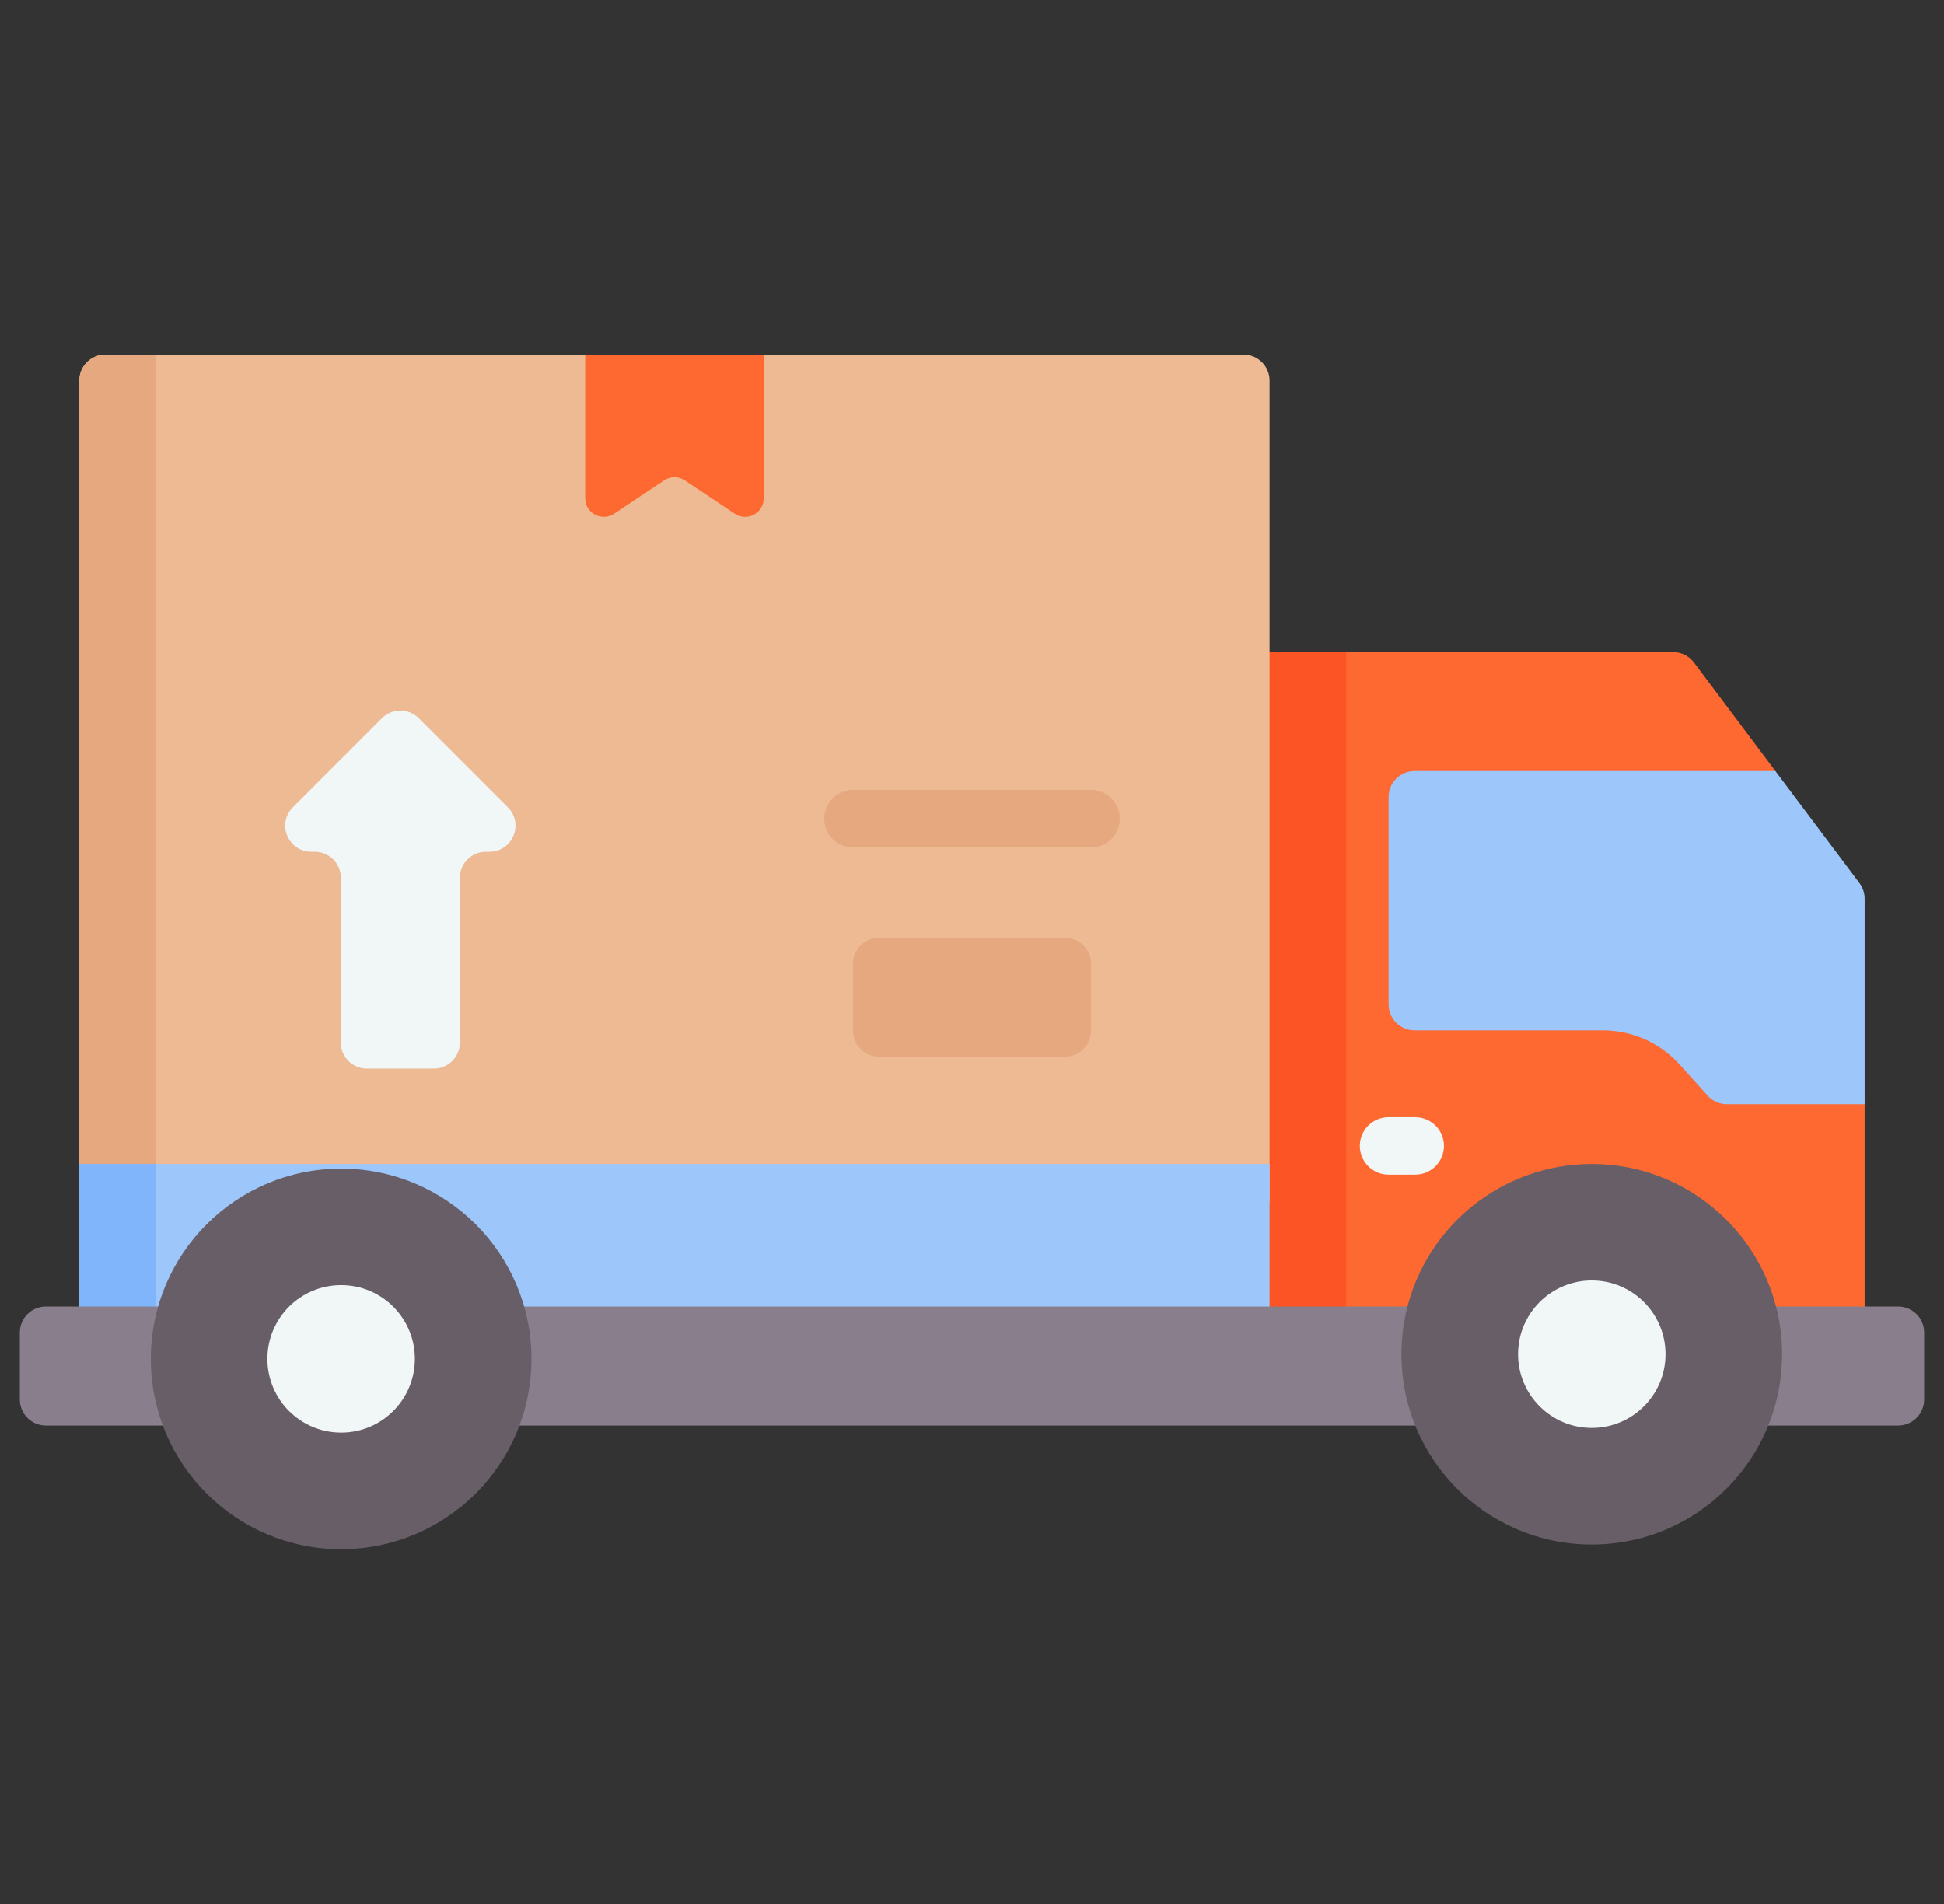 <svg width="49" height="48" viewBox="0 0 49 48" fill="none" xmlns="http://www.w3.org/2000/svg">
<rect x="0" y="0" width="49" height="48" fill="#333333" stroke="none"/>
<g clip-path="url(#clip0_2916_45931)">
<path d="M31.034 33.903V16.438H42.172C42.378 16.438 42.573 16.535 42.697 16.7L44.75 19.438L45.125 22.438L47 27.837V33.903H31.034Z" fill="#FD6930"/>
<path d="M31.034 16.438H33.932V33.903H31.034V16.438Z" fill="#FD5426"/>
<path d="M47 27.837H43.529C43.343 27.837 43.166 27.759 43.041 27.62L42.34 26.84C41.845 26.29 41.14 25.976 40.401 25.976H35.656C35.294 25.976 35 25.683 35 25.32V20.094C35 19.731 35.294 19.438 35.656 19.438H44.75L46.869 22.262C46.954 22.376 47 22.514 47 22.656V27.837Z" fill="#9DC6FB"/>
<path d="M35.671 29.613H35C34.6 29.613 34.275 29.288 34.275 28.888C34.275 28.488 34.6 28.164 35 28.164H35.671C36.071 28.164 36.396 28.488 36.396 28.888C36.396 29.288 36.071 29.613 35.671 29.613Z" fill="#F1F6F7"/>
<path d="M32 30.309H3.932L2 29.343V9.594C2 9.231 2.294 8.938 2.656 8.938H14.75L17 9.875L19.25 8.938H31.344C31.706 8.938 32 9.231 32 9.594V30.309Z" fill="#EDBA94"/>
<path d="M2 9.594V29.343L3.932 30.309V8.938H2.656C2.294 8.938 2 9.231 2 9.594Z" fill="#E5A87F"/>
<path d="M18.521 12.952L17.26 12.111C17.103 12.006 16.897 12.006 16.74 12.111L15.479 12.952C15.167 13.159 14.75 12.936 14.75 12.562V8.938H19.25V12.562C19.25 12.936 18.833 13.159 18.521 12.952Z" fill="#FD6930"/>
<path d="M12.8 20.352L10.555 18.106C10.299 17.85 9.883 17.85 9.627 18.106L7.382 20.352C6.969 20.765 7.261 21.472 7.846 21.472H7.935C8.297 21.472 8.591 21.766 8.591 22.128V26.284C8.591 26.646 8.885 26.94 9.248 26.94H10.935C11.297 26.94 11.591 26.646 11.591 26.284V22.128C11.591 21.766 11.885 21.472 12.248 21.472H12.336C12.921 21.472 13.214 20.765 12.8 20.352Z" fill="#F1F6F7"/>
<path d="M26.844 26.641H22.156C21.794 26.641 21.5 26.347 21.5 25.984V24.297C21.5 23.934 21.794 23.641 22.156 23.641H26.844C27.206 23.641 27.5 23.934 27.5 24.297V25.984C27.5 26.347 27.206 26.641 26.844 26.641Z" fill="#E5A87F"/>
<path d="M27.501 21.363H21.501C21.101 21.363 20.776 21.038 20.776 20.638C20.776 20.238 21.101 19.914 21.501 19.914H27.501C27.901 19.914 28.225 20.238 28.225 20.638C28.225 21.038 27.901 21.363 27.501 21.363Z" fill="#E5A87F"/>
<path d="M2 29.344H32V33.904H2V29.344Z" fill="#9DC6FB"/>
<path d="M2 29.344H3.932V33.904H2V29.344Z" fill="#80B4FB"/>
<path d="M47.844 35.938H1.156C0.794 35.938 0.5 35.644 0.5 35.281V33.594C0.5 33.231 0.794 32.938 1.156 32.938H47.844C48.206 32.938 48.5 33.231 48.5 33.594V35.281C48.5 35.644 48.206 35.938 47.844 35.938Z" fill="#897E8B"/>
<path d="M40.122 38.938C42.771 38.938 44.919 36.791 44.919 34.141C44.919 31.492 42.771 29.344 40.122 29.344C37.472 29.344 35.324 31.492 35.324 34.141C35.324 36.791 37.472 38.938 40.122 38.938Z" fill="#685E67"/>
<path d="M40.122 35.998C41.149 35.998 41.981 35.166 41.981 34.14C41.981 33.113 41.149 32.281 40.122 32.281C39.096 32.281 38.264 33.113 38.264 34.14C38.264 35.166 39.096 35.998 40.122 35.998Z" fill="#F1F6F7"/>
<path d="M8.599 39.056C11.249 39.056 13.396 36.908 13.396 34.258C13.396 31.609 11.249 29.461 8.599 29.461C5.95 29.461 3.802 31.609 3.802 34.258C3.802 36.908 5.95 39.056 8.599 39.056Z" fill="#685E67"/>
<path d="M8.599 36.116C9.625 36.116 10.457 35.283 10.457 34.257C10.457 33.231 9.625 32.398 8.599 32.398C7.572 32.398 6.74 33.231 6.74 34.257C6.74 35.283 7.572 36.116 8.599 36.116Z" fill="#F1F6F7"/>
</g>
<defs>
<clipPath id="clip0_2916_45931">
<rect width="48" height="48" fill="white" transform="translate(0.5)"/>
</clipPath>
</defs>
</svg>
